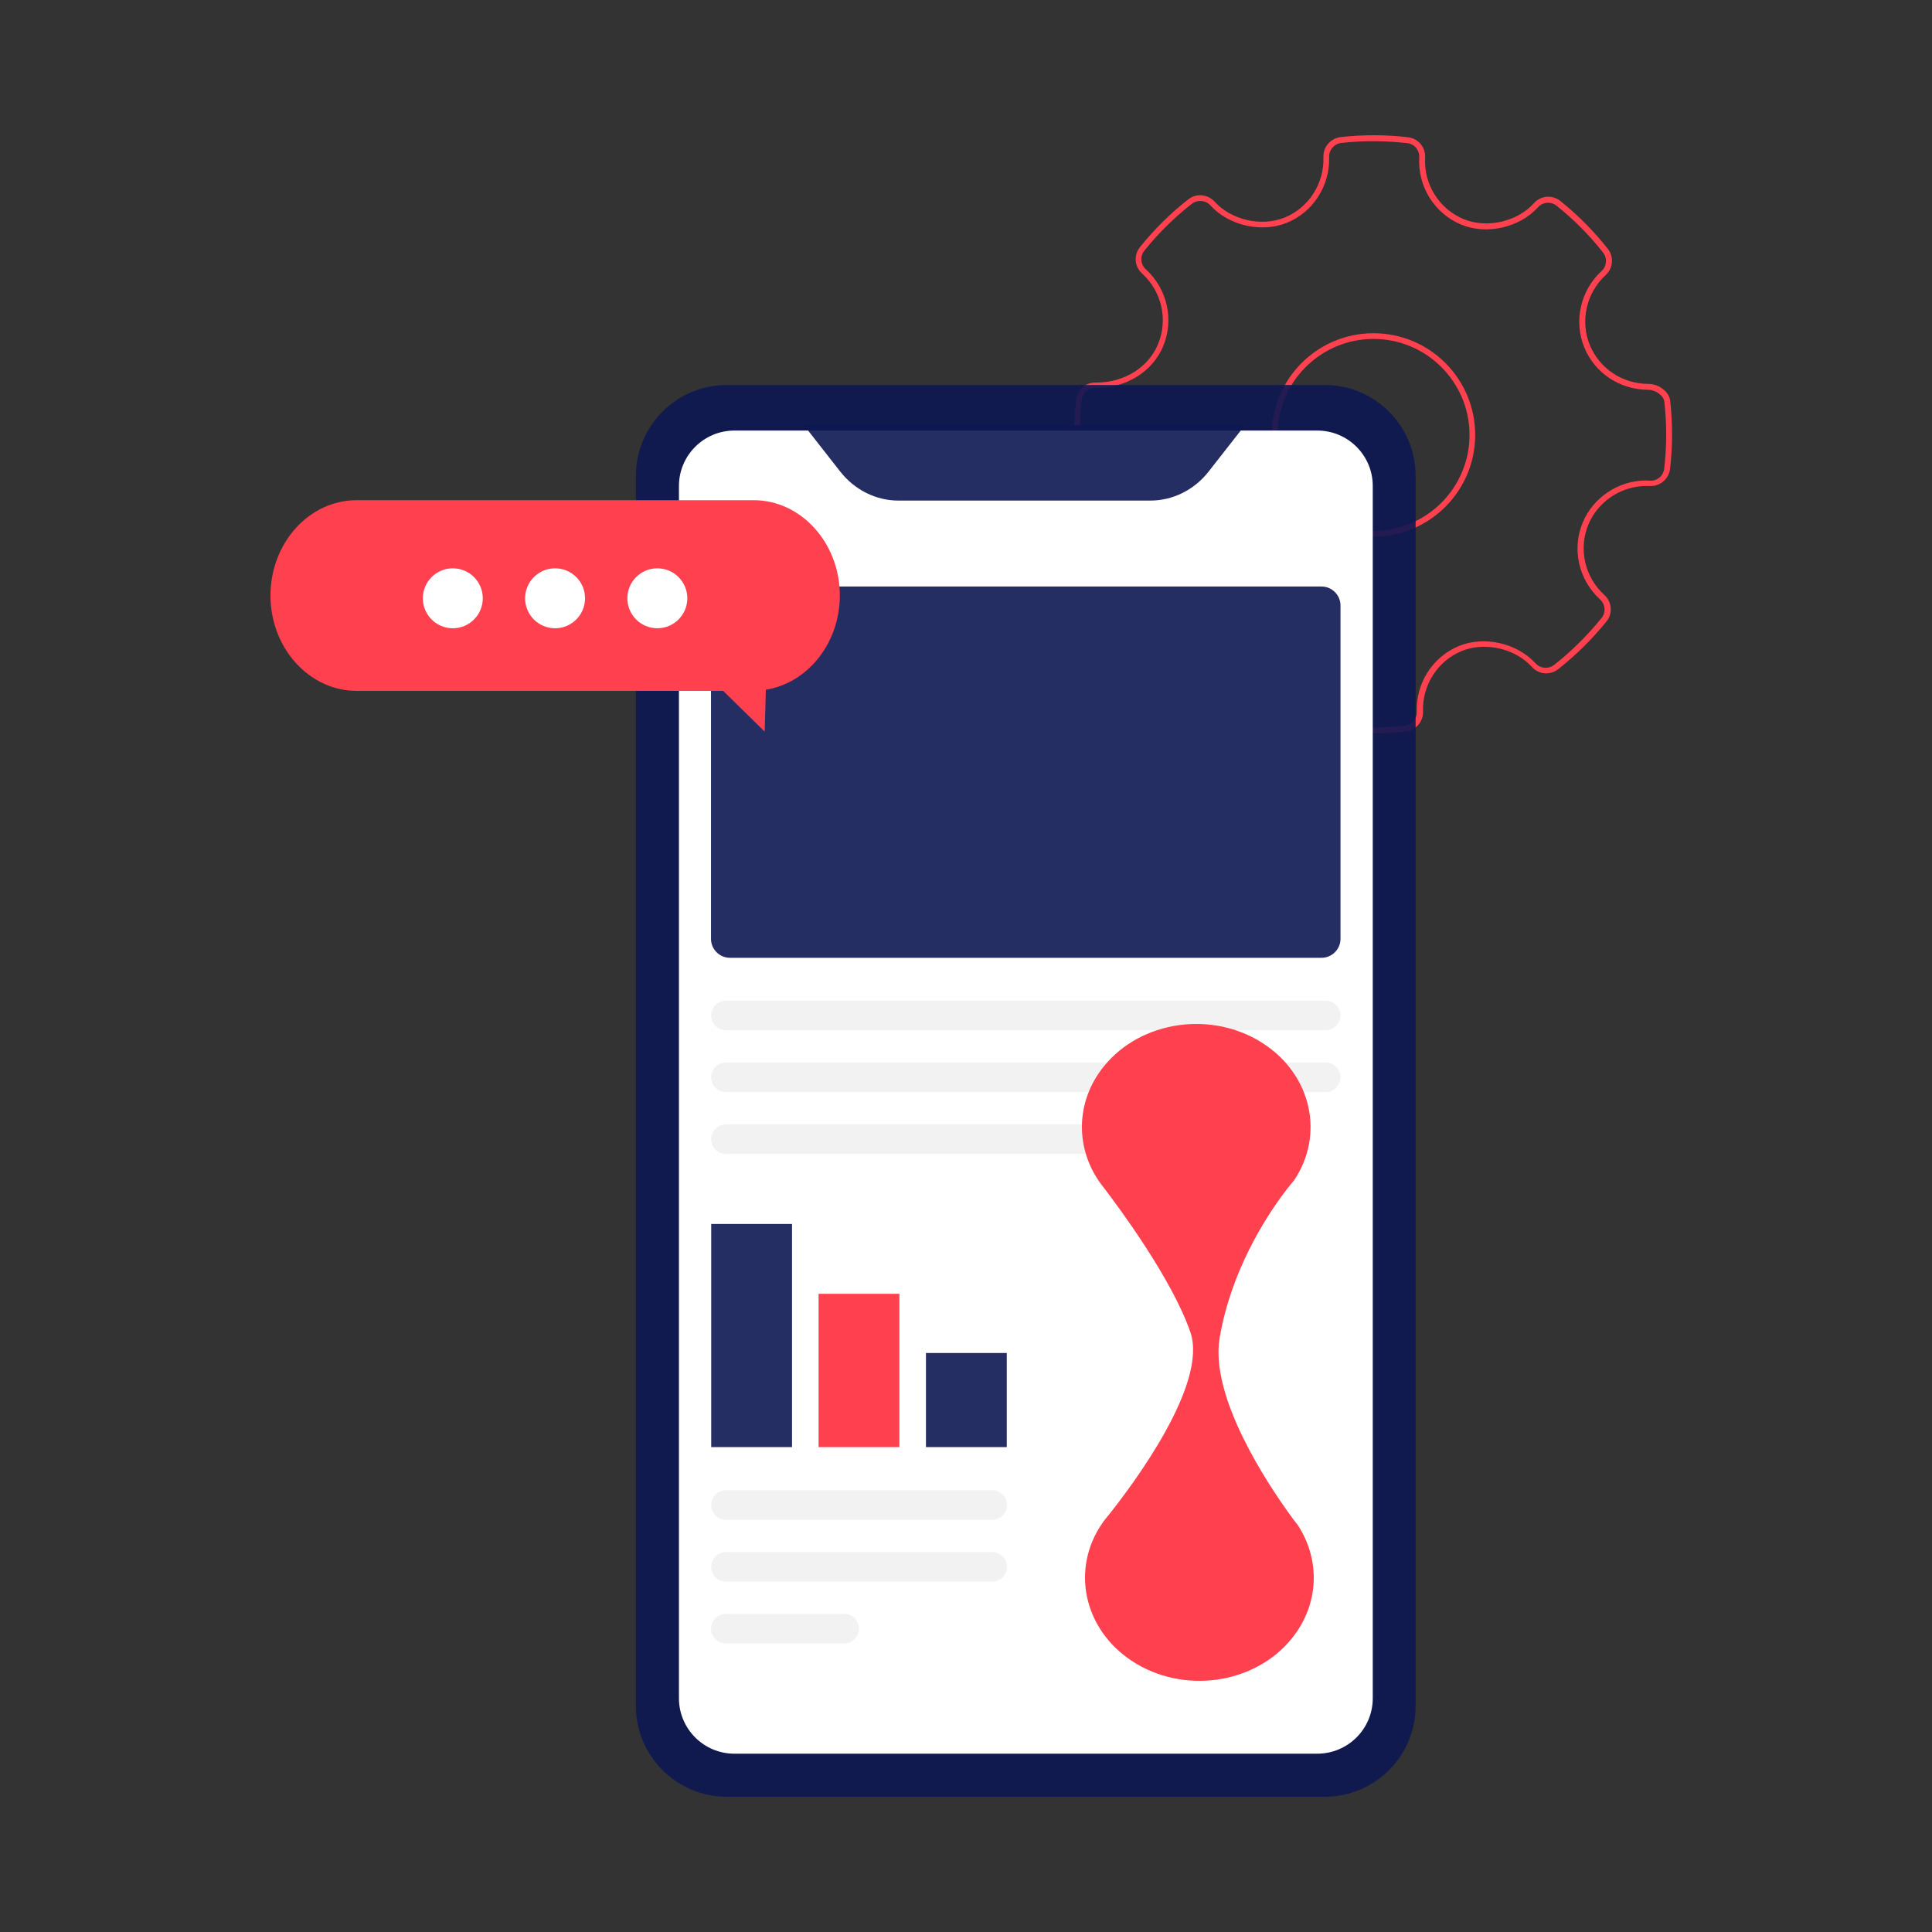 <svg width="100" height="100" viewBox="0 0 100 100" fill="none" xmlns="http://www.w3.org/2000/svg">
<rect x="0" y="0" width="100" height="100" fill="#333333" stroke="none"/>
<path d="M71.054 37.959C70.455 37.959 69.856 37.92 69.266 37.851C68.736 37.792 68.353 37.33 68.383 36.8C68.461 35.425 67.666 34.149 66.399 33.618C65.191 33.118 63.62 33.471 62.746 34.443C62.392 34.836 61.793 34.885 61.381 34.551C60.477 33.825 59.653 32.99 58.936 32.077C58.612 31.664 58.661 31.075 59.044 30.721C60.045 29.798 60.379 28.345 59.869 27.098C59.358 25.861 58.15 25.055 56.854 25.085C56.353 25.085 55.754 24.721 55.695 24.201C55.568 23.023 55.568 21.844 55.705 20.685C55.774 20.145 56.196 19.782 56.746 19.802C58.18 19.802 59.437 19.026 59.937 17.818C60.468 16.551 60.134 15.088 59.112 14.155C58.72 13.802 58.671 13.203 59.005 12.79C59.741 11.877 60.576 11.042 61.509 10.316C61.921 9.991 62.51 10.05 62.864 10.433C63.738 11.396 65.299 11.749 66.497 11.258C67.744 10.748 68.549 9.491 68.5 8.126C68.481 7.605 68.874 7.153 69.394 7.095C70.543 6.967 71.721 6.967 72.88 7.104C73.41 7.163 73.793 7.625 73.764 8.155C73.685 9.53 74.481 10.806 75.748 11.337C76.956 11.838 78.527 11.484 79.401 10.512C79.754 10.119 80.353 10.07 80.766 10.404C81.669 11.131 82.494 11.956 83.221 12.879C83.545 13.291 83.496 13.88 83.113 14.234C82.111 15.157 81.777 16.61 82.288 17.857C82.788 19.075 83.977 19.87 85.322 19.87C85.813 19.87 86.392 20.234 86.451 20.754C86.579 21.933 86.579 23.111 86.442 24.27C86.383 24.8 85.901 25.193 85.391 25.154H85.214C83.918 25.154 82.72 25.949 82.219 27.137C81.689 28.404 82.023 29.867 83.044 30.8C83.437 31.154 83.486 31.753 83.152 32.165C82.415 33.078 81.571 33.913 80.648 34.64C80.225 34.964 79.646 34.915 79.293 34.522C78.419 33.559 76.857 33.206 75.659 33.697C74.412 34.208 73.607 35.465 73.656 36.83C73.676 37.35 73.283 37.802 72.762 37.861C72.183 37.929 71.613 37.959 71.054 37.959ZM65.221 33.098C65.662 33.098 66.104 33.176 66.507 33.343C67.882 33.923 68.756 35.317 68.667 36.82C68.648 37.193 68.923 37.517 69.286 37.556C70.415 37.684 71.574 37.694 72.703 37.566C73.067 37.527 73.342 37.203 73.332 36.839C73.283 35.356 74.157 33.992 75.522 33.432C76.828 32.901 78.527 33.285 79.479 34.335C79.734 34.61 80.147 34.64 80.442 34.414C81.345 33.707 82.17 32.882 82.897 31.988C83.132 31.694 83.093 31.271 82.818 31.026C81.708 30.014 81.345 28.414 81.924 27.039C82.465 25.743 83.78 24.869 85.194 24.869L85.391 24.879C85.764 24.908 86.098 24.633 86.137 24.26C86.275 23.121 86.275 21.962 86.147 20.803C86.108 20.45 85.666 20.175 85.312 20.175C83.849 20.175 82.543 19.311 82.003 17.985C81.443 16.62 81.806 15.029 82.897 14.027C83.171 13.782 83.201 13.36 82.975 13.075C82.268 12.171 81.453 11.356 80.569 10.649C80.275 10.414 79.852 10.453 79.607 10.728C78.644 11.789 76.936 12.171 75.62 11.622C74.245 11.042 73.371 9.648 73.46 8.145C73.479 7.772 73.204 7.448 72.841 7.409C71.702 7.281 70.553 7.271 69.424 7.399C69.06 7.438 68.785 7.762 68.795 8.126C68.844 9.608 67.97 10.983 66.605 11.533C65.299 12.063 63.6 11.681 62.648 10.63C62.402 10.355 61.98 10.325 61.685 10.551C60.772 11.268 59.947 12.083 59.23 12.977C58.995 13.271 59.034 13.694 59.309 13.939C60.419 14.951 60.782 16.551 60.203 17.926C59.653 19.242 58.288 20.086 56.726 20.086C56.333 20.077 56.029 20.322 55.99 20.705C55.852 21.844 55.852 23.003 55.98 24.162C56.019 24.515 56.471 24.78 56.834 24.78C58.248 24.741 59.574 25.625 60.124 26.97C60.684 28.335 60.32 29.926 59.23 30.928C58.955 31.173 58.926 31.596 59.152 31.88C59.859 32.774 60.664 33.589 61.558 34.306C61.852 34.541 62.275 34.502 62.52 34.227C63.188 33.51 64.219 33.098 65.221 33.098ZM71.093 27.776C68.196 27.776 65.829 25.419 65.829 22.512C65.829 19.605 68.186 17.248 71.093 17.248C74 17.248 76.356 19.605 76.356 22.512C76.356 25.419 73.99 27.776 71.093 27.776ZM71.093 17.543C68.353 17.543 66.124 19.772 66.124 22.512C66.124 25.252 68.353 27.481 71.093 27.481C73.833 27.481 76.062 25.252 76.062 22.512C76.062 19.772 73.833 17.543 71.093 17.543Z" fill="#FF404E"/>
<path opacity="0.9" d="M68.569 93H37.617C35.014 93 32.913 90.889 32.913 88.296V24.633C32.913 22.031 35.024 19.929 37.617 19.929H68.569C71.172 19.929 73.273 22.041 73.273 24.633V88.296C73.273 90.889 71.172 93 68.569 93Z" fill="#0D1853"/>
<path d="M68.177 90.771H38.01C36.429 90.771 35.142 89.484 35.142 87.903V25.153C35.142 23.572 36.429 22.286 38.01 22.286H68.186C69.768 22.286 71.054 23.572 71.054 25.153V87.903C71.054 89.484 69.768 90.771 68.177 90.771Z" fill="white"/>
<path opacity="0.9" d="M41.613 22.011L43.489 24.407C44.235 25.36 45.345 25.91 46.504 25.91H59.544C60.703 25.91 61.813 25.36 62.559 24.407L64.435 22.011H41.613Z" fill="#0D1853"/>
<path opacity="0.9" d="M37.783 30.358H68.402C68.942 30.358 69.384 30.8 69.384 31.34V48.594C69.384 49.134 68.942 49.576 68.402 49.576H37.783C37.243 49.576 36.801 49.134 36.801 48.594V31.34C36.811 30.8 37.243 30.358 37.783 30.358Z" fill="#0D1853"/>
<path d="M68.609 53.327H37.578C37.155 53.327 36.812 52.983 36.812 52.561C36.812 52.139 37.155 51.795 37.578 51.795H68.618C69.041 51.795 69.385 52.139 69.385 52.561C69.375 52.983 69.031 53.327 68.609 53.327Z" fill="#F2F2F2"/>
<path d="M68.609 56.529H37.578C37.155 56.529 36.812 56.185 36.812 55.763C36.812 55.34 37.155 54.997 37.578 54.997H68.618C69.041 54.997 69.385 55.34 69.385 55.763C69.375 56.185 69.031 56.529 68.609 56.529Z" fill="#F2F2F2"/>
<path d="M58.592 59.73H37.578C37.155 59.73 36.812 59.386 36.812 58.964C36.812 58.542 37.155 58.198 37.578 58.198H58.592C59.015 58.198 59.358 58.542 59.358 58.964C59.358 59.386 59.015 59.73 58.592 59.73Z" fill="#F2F2F2"/>
<path d="M51.355 78.663H37.578C37.155 78.663 36.812 78.319 36.812 77.897C36.812 77.475 37.155 77.131 37.578 77.131H51.355C51.777 77.131 52.121 77.475 52.121 77.897C52.121 78.319 51.777 78.663 51.355 78.663Z" fill="#F2F2F2"/>
<path d="M51.355 81.864H37.578C37.155 81.864 36.812 81.52 36.812 81.098C36.812 80.676 37.155 80.332 37.578 80.332H51.355C51.777 80.332 52.121 80.676 52.121 81.098C52.121 81.52 51.777 81.864 51.355 81.864Z" fill="#F2F2F2"/>
<path d="M43.695 85.065H37.567C37.145 85.065 36.801 84.722 36.801 84.299C36.801 83.877 37.145 83.533 37.567 83.533H43.695C44.117 83.533 44.461 83.877 44.461 84.299C44.461 84.722 44.117 85.065 43.695 85.065Z" fill="#F2F2F2"/>
<path opacity="0.9" d="M40.995 63.353H36.812V74.902H40.995V63.353Z" fill="#0D1853"/>
<path d="M46.553 66.967H42.37V74.902H46.553V66.967Z" fill="#FF404E"/>
<path opacity="0.9" d="M52.111 70.031H47.928V74.902H52.111V70.031Z" fill="#0D1853"/>
<path d="M18.458 25.89H39.012C41.467 25.89 43.47 28.11 43.47 30.82C43.47 33.294 41.8 35.357 39.64 35.7L39.581 37.87L37.431 35.759H18.458C16.003 35.759 14 33.54 14 30.83C14 28.1 16.003 25.89 18.458 25.89Z" fill="#FF404E"/>
<path d="M34.023 32.519C34.88 32.519 35.575 31.824 35.575 30.967C35.575 30.11 34.88 29.416 34.023 29.416C33.166 29.416 32.472 30.11 32.472 30.967C32.472 31.824 33.166 32.519 34.023 32.519Z" fill="white"/>
<path d="M28.73 32.519C29.587 32.519 30.282 31.824 30.282 30.967C30.282 30.11 29.587 29.416 28.73 29.416C27.874 29.416 27.179 30.11 27.179 30.967C27.179 31.824 27.874 32.519 28.73 32.519Z" fill="white"/>
<path d="M23.437 32.519C24.294 32.519 24.989 31.824 24.989 30.967C24.989 30.11 24.294 29.416 23.437 29.416C22.581 29.416 21.886 30.11 21.886 30.967C21.886 31.824 22.581 32.519 23.437 32.519Z" fill="white"/>
<path d="M65.394 54.018C67.904 55.662 68.56 58.75 66.978 61.098C66.956 61.123 66.747 61.365 66.431 61.786C66.431 61.791 66.429 61.793 66.426 61.793C65.511 63.024 63.716 65.785 63.129 69.245C62.604 72.326 65.663 76.879 66.78 78.417C66.976 78.689 67.11 78.863 67.16 78.922C67.165 78.928 67.17 78.933 67.175 78.942C68.341 80.72 68.299 83.023 66.869 84.799C64.949 87.186 61.246 87.713 58.6 85.979C56.076 84.324 55.427 81.207 57.046 78.855C57.096 78.778 57.148 78.707 57.205 78.635C57.257 78.572 57.32 78.498 57.389 78.41C58.625 76.861 62.532 71.656 61.617 68.963C60.679 66.227 57.934 62.526 57.173 61.528C57.173 61.526 57.168 61.524 57.168 61.522C57.106 61.441 57.059 61.378 57.026 61.338C57.016 61.327 57.009 61.315 56.999 61.302C56.989 61.293 56.984 61.284 56.976 61.273C55.658 59.47 55.641 57.048 57.131 55.2C59.05 52.816 62.756 52.287 65.399 54.02" fill="#FF404E"/>
</svg>
